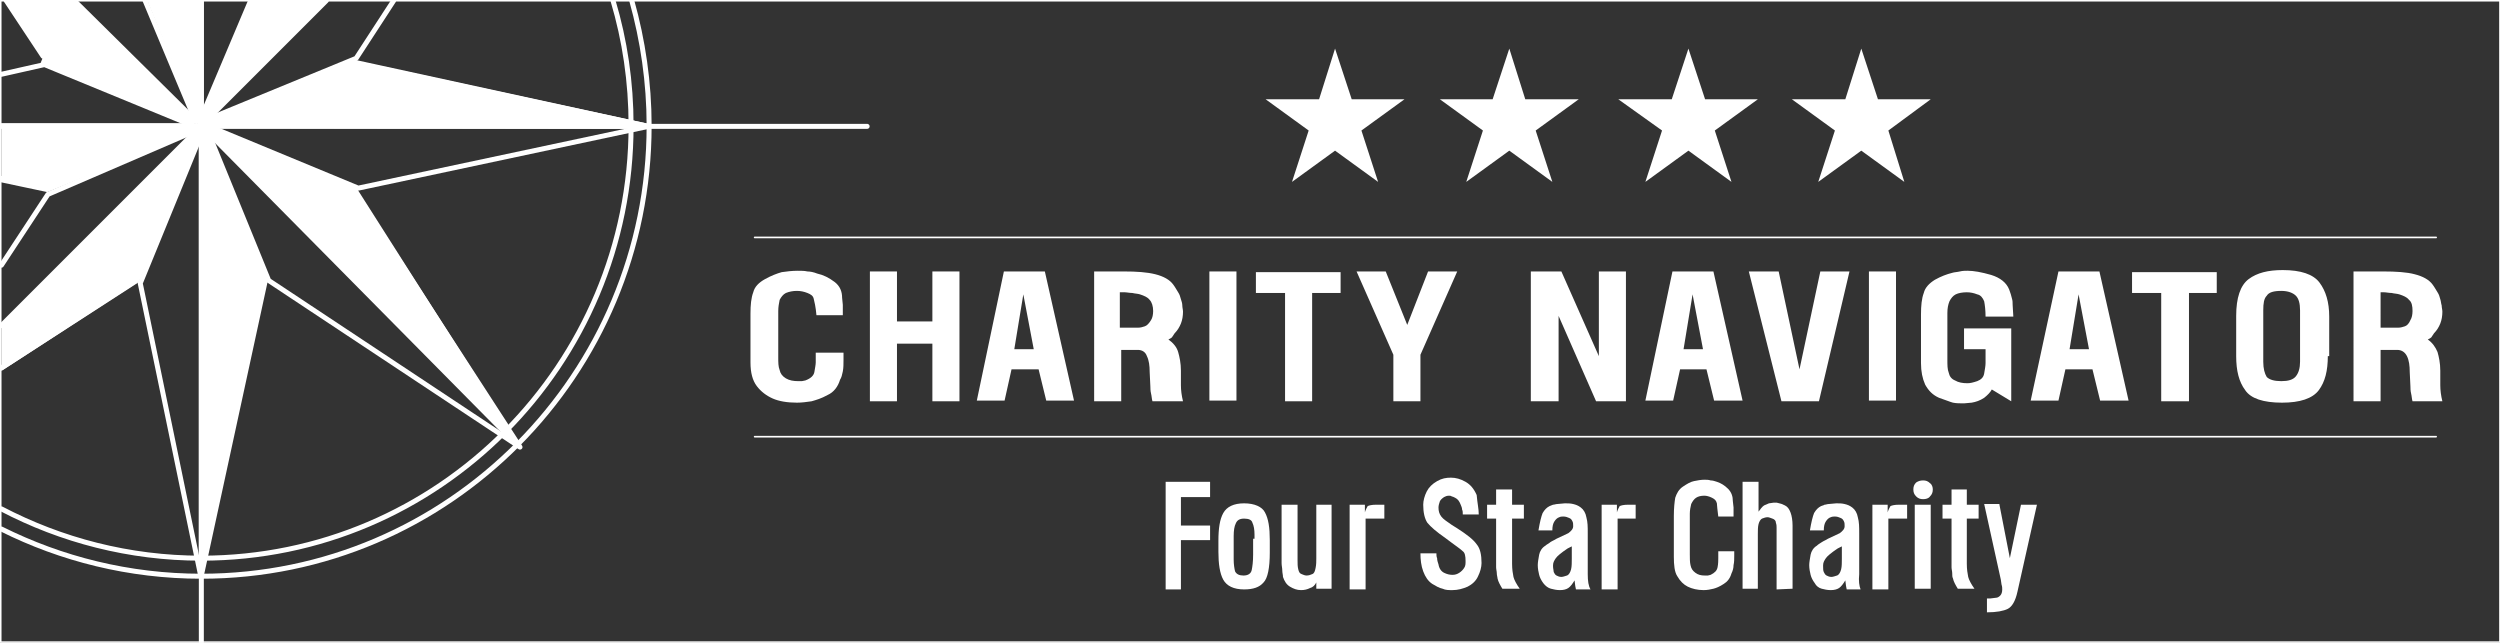 <?xml version="1.0" encoding="utf-8"?>
<!-- Generator: Adobe Illustrator 19.1.0, SVG Export Plug-In . SVG Version: 6.00 Build 0)  -->
<svg version="1.1" id="Layer_1" xmlns="http://www.w3.org/2000/svg" xmlns:xlink="http://www.w3.org/1999/xlink" x="0px" y="0px"
	 viewBox="0 0 360.1 92.6" style="enable-background:new 0 0 360.1 92.6;" xml:space="preserve">
<rect x="0" y="0" width="360.1" height="92.6" fill="#333333" stroke="none"/>
<style type="text/css">
	.st0{fill:none;stroke:#FFFFFF;stroke-width:0.72;stroke-linecap:round;stroke-linejoin:round;}
	.st1{fill:#FFFFFF;stroke:#FFFFFF;stroke-width:0.72;stroke-linecap:round;stroke-linejoin:round;}
	.st2{fill:#FFFFFF;}
	.st3{stroke:#FFFFFF;stroke-width:0.24;stroke-linecap:round;stroke-linejoin:round;}
	.st4{fill:none;stroke:#FFFFFF;stroke-width:0.24;stroke-linecap:round;stroke-linejoin:round;}
	.st5{fill:none;stroke:#FFFFFF;stroke-width:0.72;stroke-linejoin:round;}
</style>
<line class="st0" x1="0.2" y1="18.2" x2="124.9" y2="18.2"/>
<line class="st0" x1="29" y1="-0.6" x2="29" y2="93.2"/>
<path class="st0" d="M91,0.1c1.6,5.7,2.5,11.8,2.5,18C93.5,53.9,64.6,83,29,83c-10.4,0-20.2-2.5-28.8-6.8"/>
<path class="st0" d="M88.3,0.1c1.7,5.7,2.6,11.7,2.6,18c0,34.5-27.8,62.3-61.9,62.3c-10.4,0-20.2-2.6-28.8-7.1"/>
<polyline class="st1" points="29,0.1 29,18.1 21.6,0.1 "/>
<polyline class="st1" points="47,0.1 29,18.1 36.6,0.1 "/>
<polygon class="st1" points="29,18.1 51.2,9 93.4,18.2 "/>
<polygon class="st1" points="29,18.1 51.2,27.5 74.4,64 "/>
<polygon class="st1" points="29,18.1 38.2,40.5 29,82.9 "/>
<polyline class="st1" points="0.2,46.9 29,18.1 19.7,40.4 0.2,53 "/>
<polyline class="st1" points="0.2,18.1 29,18.1 6.8,27.3 0.2,25.9 "/>
<polyline class="st1" points="10.7,0.1 28.3,17.5 6.2,8.1 0.9,0.1 "/>
<polyline class="st0" points="56.7,0.1 51.3,8.4 29.9,17.2 36.9,0.1 "/>
<polyline class="st0" points="36.1,0.1 29,16.9 21.9,0.1 "/>
<polyline class="st0" points="20.9,0.1 28.1,17.3 6.8,8.5 1.2,0.1 "/>
<polyline class="st0" points="0.2,10.7 6.4,9.3 27.8,18.1 6.7,27.1 0.2,25.7 "/>
<polyline class="st0" points="0.2,38.2 6.9,28 28,18.9 19.4,40.5 0.2,53 "/>
<polygon class="st0" points="28.9,82.9 20.2,40.8 29,19.3 37.8,40.8 "/>
<polygon class="st0" points="74.9,64.4 38.7,40.4 30,19.1 51.3,28 "/>
<polygon class="st0" points="93.4,18.2 51.6,27.1 30.1,18.2 51.6,9.2 "/>
<g>
	<polygon class="st2" points="170.1,84.9 169.3,84.9 168.4,84.9 168.1,84.9 167.9,84.9 167.9,69.4 174.3,69.4 174.3,71.6 
		170.1,71.6 170.1,75.7 174.3,75.7 174.3,77.8 170.1,77.8 	"/>
	<path class="st2" d="M180.7,77.6v-0.6c0-0.7-0.1-1.3-0.3-1.7c-0.1-0.4-0.5-0.6-1.2-0.6c-0.6,0-1,0.2-1.2,0.7
		c-0.2,0.4-0.3,1-0.3,1.8v0.5V80v0.6c0,0.7,0.1,1.3,0.2,1.7c0.2,0.4,0.6,0.6,1.2,0.6c0.7,0,1.1-0.3,1.2-0.8c0.1-0.5,0.2-1.2,0.2-2.2
		V77.6z M175.5,77.9c0-1.8,0.2-3.1,0.7-4c0.5-0.9,1.5-1.4,3-1.4c1.5,0,2.6,0.5,3,1.3c0.5,0.9,0.7,2.2,0.7,4v1.8
		c0,2.2-0.3,3.7-0.9,4.3c-0.6,0.7-1.5,1-2.8,1c-1.5,0-2.5-0.5-3-1.4c-0.5-0.9-0.7-2.3-0.7-4V77.9z"/>
	<path class="st2" d="M186.9,72.7v7.7v0.3c0,0.5,0,0.9,0.1,1.3c0.1,0.4,0.2,0.6,0.5,0.7c0.2,0.1,0.5,0.2,0.7,0.2
		c0.3,0,0.6-0.1,0.8-0.2c0.3-0.1,0.4-0.4,0.5-0.9c0.1-0.5,0.1-0.9,0.1-1.4v-7.7h2.2v12.1h-2.2v-0.4v-0.5c-0.2,0.4-0.5,0.7-0.9,0.8
		c-0.4,0.2-0.8,0.3-1.3,0.3c-0.6,0-1.1-0.2-1.6-0.5c-0.5-0.3-0.8-0.8-1-1.4c0-0.3-0.1-0.6-0.1-0.9c0-0.4-0.1-0.7-0.1-1.1v-8.4H186.9
		z"/>
	<path class="st2" d="M196.7,84.9h-2.3V72.7h2.2l0,1.1c0.1-0.4,0.3-0.7,0.4-0.9c0.2-0.1,0.6-0.2,1.2-0.2h1.2v2h-2.7V84.9z"/>
	<path class="st2" d="M213,74.1h-2.3c0-0.3,0-0.5-0.1-0.7c0-0.2-0.1-0.5-0.2-0.7c-0.2-0.5-0.4-0.8-0.8-1c-0.2-0.1-0.4-0.2-0.5-0.2
		c-0.1-0.1-0.3-0.1-0.4-0.1c-0.3,0-0.5,0.1-0.7,0.2c-0.3,0.2-0.5,0.4-0.6,0.6c-0.1,0.3-0.2,0.6-0.2,0.9c0,0.5,0.1,0.9,0.4,1.3
		c0.3,0.4,0.8,0.7,1.5,1.2l0.8,0.5c1.4,0.9,2.3,1.6,2.8,2.3c0.5,0.6,0.7,1.5,0.7,2.7c0,0.6-0.2,1.3-0.5,1.9
		c-0.3,0.7-0.9,1.2-1.5,1.5c-0.7,0.3-1.4,0.5-2.2,0.5c-0.5,0-1,0-1.4-0.2c-0.5-0.1-1-0.4-1.5-0.7c-0.6-0.4-1-1-1.3-1.8
		c-0.3-0.8-0.4-1.7-0.4-2.6h2.3c0,0.2,0,0.5,0.1,0.7c0,0.3,0.1,0.6,0.2,0.9c0.1,0.6,0.4,1,0.8,1.2c0.4,0.2,0.8,0.3,1.2,0.3
		c0.4,0,0.7-0.1,1-0.3c0.3-0.2,0.5-0.4,0.7-0.7c0.2-0.3,0.2-0.6,0.2-1c0-0.7-0.1-1.2-0.4-1.4c-0.3-0.3-0.9-0.7-1.7-1.3l-0.8-0.6
		c-1.3-0.9-2.1-1.6-2.6-2.2c-0.4-0.6-0.6-1.5-0.6-2.6c0-0.6,0.2-1.3,0.5-1.9c0.3-0.6,0.8-1.1,1.5-1.5s1.3-0.5,2-0.5
		c0.7,0,1.4,0.2,2.1,0.6c0.7,0.4,1.2,1,1.6,1.9C212.8,72.5,213,73.3,213,74.1z"/>
	<path class="st2" d="M215.5,70.5h2.3v2.2h1.7v2h-1.7v6.5c0,0.8,0.1,1.4,0.2,1.9c0.1,0.4,0.4,1,0.9,1.7h-2.5c-0.3-0.5-0.6-1-0.7-1.5
		c0-0.2-0.1-0.4-0.1-0.7c0-0.3-0.1-0.6-0.1-0.9v-7h-1.3v-2h1.3V70.5z"/>
	<path class="st2" d="M225.8,79c-0.9,0.6-1.5,1.1-1.7,1.4c-0.2,0.3-0.4,0.6-0.4,1v0.2c0,0.3,0.1,0.6,0.1,0.8
		c0.1,0.2,0.2,0.4,0.4,0.5c0.2,0.1,0.4,0.2,0.7,0.2c0.2,0,0.5-0.1,0.8-0.2c0.3-0.1,0.5-0.5,0.6-0.9c0.1-0.4,0.1-1,0.1-1.5v-0.5v-1.3
		L225.8,79z M229.1,84.9H227l-0.1-0.5l-0.1-0.8c-0.3,0.5-0.6,0.9-0.9,1.1c-0.3,0.2-0.7,0.3-1.2,0.3c-0.5,0-0.9-0.1-1.3-0.2
		c-0.4-0.1-0.8-0.4-1.1-0.8c-0.3-0.4-0.5-0.8-0.6-1.2c-0.1-0.4-0.2-0.9-0.2-1.4c0-0.4,0.1-0.9,0.2-1.5c0.1-0.5,0.4-1,0.9-1.3
		c0.2-0.2,0.5-0.3,0.7-0.5c0.3-0.2,0.6-0.3,0.9-0.5l1.7-0.8c0.4-0.3,0.7-0.6,0.7-1c0-0.3,0-0.5-0.1-0.7c-0.1-0.2-0.2-0.4-0.5-0.5
		c-0.2-0.1-0.5-0.2-0.8-0.2c-0.2,0-0.4,0-0.6,0.1c-0.3,0.1-0.5,0.3-0.7,0.6c-0.2,0.3-0.3,0.7-0.3,1.3h-2c0.2-1.2,0.4-2,0.6-2.5
		c0.3-0.5,0.6-0.8,1-1c0.2-0.1,0.3-0.1,0.5-0.2c0.2,0,0.4-0.1,0.6-0.1l1.1-0.1c0.4,0,0.8,0,1.2,0.1c0.4,0.1,0.7,0.2,1.1,0.5
		c0.4,0.3,0.7,0.8,0.8,1.4c0.2,0.7,0.2,1.4,0.2,2.3v5.9C228.7,83.7,228.8,84.4,229.1,84.9z"/>
	<path class="st2" d="M233,84.9h-2.3V72.7h2.2l0,1.1c0.1-0.4,0.3-0.7,0.4-0.9c0.2-0.1,0.6-0.2,1.2-0.2h1.1v2H233V84.9z"/>
	<path class="st2" d="M249.8,74.4h-2.3c-0.1-0.9-0.2-1.6-0.2-1.9c-0.1-0.4-0.3-0.6-0.7-0.8c-0.4-0.2-0.8-0.3-1.1-0.3
		c-0.5,0-0.9,0.1-1.2,0.3c-0.3,0.2-0.5,0.5-0.7,0.9c-0.1,0.4-0.2,0.9-0.2,1.4v0.4v5.4c0,0.6,0,1.2,0.1,1.6c0.1,0.5,0.3,0.8,0.7,1.1
		c0.4,0.3,0.8,0.4,1.4,0.4h0.4l0.4-0.1c0.6-0.3,0.9-0.6,1-1.1c0.1-0.5,0.1-1,0.1-1.3v-1h2.3V80c0,0.5,0,1-0.1,1.4
		c0,0.4-0.1,0.8-0.3,1.2c-0.2,0.7-0.6,1.2-1.1,1.5c-0.6,0.4-1.1,0.6-1.5,0.7c-0.4,0.1-0.9,0.2-1.4,0.2c-0.9,0-1.7-0.2-2.3-0.5
		c-0.6-0.3-1.1-0.8-1.5-1.5c-0.4-0.6-0.5-1.6-0.5-2.8v-5.9c0-1.1,0.1-2,0.2-2.6c0.2-0.6,0.5-1.2,1.1-1.6c0.6-0.4,1.1-0.7,1.6-0.8
		c0.5-0.1,1-0.2,1.5-0.2c0.3,0,0.6,0,0.9,0.1c0.3,0,0.6,0.1,0.9,0.2c0.6,0.2,1.1,0.5,1.6,1c0.5,0.5,0.7,1.1,0.7,1.8l0.1,0.9V74.4z"
		/>
	<path class="st2" d="M255.9,84.9v-7.5v-0.9c0-0.2,0-0.4,0-0.5c0-0.2,0-0.4-0.1-0.7c0-0.3-0.2-0.5-0.5-0.6c-0.3-0.1-0.5-0.2-0.7-0.2
		c-0.3,0-0.5,0.1-0.8,0.2c-0.2,0.1-0.4,0.4-0.5,0.8c-0.1,0.4-0.1,0.9-0.1,1.4v0.4v7.5H251V69.4h2.3v4.3c0.3-0.4,0.5-0.7,0.8-0.9
		c0.2-0.1,0.5-0.2,0.7-0.3l0.7-0.1h0.4c0.1,0,0.3,0.1,0.4,0.1c0.1,0,0.4,0.1,0.8,0.3c0.4,0.2,0.6,0.5,0.8,1c0.2,0.5,0.3,1.2,0.3,1.9
		v0.6v8.5L255.9,84.9z"/>
	<path class="st2" d="M264.7,79c-0.9,0.6-1.5,1.1-1.7,1.4c-0.2,0.3-0.4,0.6-0.4,1v0.2c0,0.3,0,0.6,0.1,0.8c0.1,0.2,0.2,0.4,0.4,0.5
		c0.2,0.1,0.4,0.2,0.7,0.2c0.2,0,0.5-0.1,0.8-0.2c0.3-0.1,0.5-0.5,0.6-0.9c0.1-0.4,0.1-1,0.1-1.5v-0.5v-1.3L264.7,79z M268,84.9H266
		l-0.1-0.5l-0.1-0.8c-0.3,0.5-0.6,0.9-0.9,1.1c-0.3,0.2-0.7,0.3-1.2,0.3c-0.5,0-0.9-0.1-1.3-0.2c-0.4-0.1-0.8-0.4-1-0.8
		c-0.3-0.4-0.5-0.8-0.6-1.2c-0.1-0.4-0.2-0.9-0.2-1.4c0-0.4,0.1-0.9,0.2-1.5c0.1-0.5,0.4-1,0.9-1.3c0.2-0.2,0.4-0.3,0.7-0.5
		c0.3-0.2,0.6-0.3,0.9-0.5l1.7-0.8c0.4-0.3,0.7-0.6,0.7-1c0-0.3,0-0.5-0.1-0.7c-0.1-0.2-0.2-0.4-0.5-0.5c-0.2-0.1-0.5-0.2-0.8-0.2
		c-0.1,0-0.4,0-0.6,0.1c-0.3,0.1-0.5,0.3-0.7,0.6c-0.2,0.3-0.3,0.7-0.3,1.3h-2c0.2-1.2,0.4-2,0.6-2.5c0.3-0.5,0.6-0.8,1-1
		c0.2-0.1,0.4-0.1,0.5-0.2c0.2,0,0.4-0.1,0.6-0.1l1.1-0.1c0.4,0,0.8,0,1.2,0.1c0.4,0.1,0.7,0.2,1.1,0.5c0.4,0.3,0.7,0.8,0.8,1.4
		c0.2,0.7,0.2,1.4,0.2,2.3v5.9C267.7,83.7,267.8,84.4,268,84.9z"/>
	<path class="st2" d="M272,84.9h-2.3V72.7h2.2l0,1.1c0.1-0.4,0.3-0.7,0.4-0.9c0.2-0.1,0.6-0.2,1.2-0.2h1.2v2H272V84.9z"/>
	<path class="st2" d="M277,69.2c0.4,0,0.7,0.1,1,0.4c0.3,0.2,0.4,0.6,0.4,0.9c0,0.4-0.1,0.7-0.4,1c-0.2,0.3-0.6,0.4-1,0.4
		c-0.4,0-0.7-0.1-1-0.4c-0.3-0.3-0.4-0.6-0.4-1c0-0.4,0.1-0.7,0.4-1C276.3,69.3,276.6,69.2,277,69.2z M275.8,72.7h2.3v12.1h-2.3
		V72.7z"/>
	<path class="st2" d="M281,70.5h2.3v2.2h1.7v2h-1.7v6.5c0,0.8,0.1,1.4,0.2,1.9c0.1,0.4,0.4,1,0.9,1.7H282c-0.3-0.5-0.6-1-0.7-1.5
		c-0.1-0.2-0.1-0.4-0.1-0.7c0-0.3-0.1-0.6-0.1-0.9v-7h-1.3v-2h1.3V70.5z"/>
	<path class="st2" d="M288,72.7l1.5,7.7l1.6-7.7h2.3l-2.8,12.5c-0.3,1.4-0.8,2.2-1.4,2.5c-0.6,0.3-1.6,0.5-3,0.5v-2h0.5l0.8-0.1
		c0.2,0,0.4-0.1,0.6-0.3c0.2-0.2,0.3-0.5,0.3-0.9c0-0.2,0-0.4-0.1-0.7l-0.1-0.7l-2.4-10.9H288z"/>
</g>
<polygon class="st2" points="202.3,14.3 196.1,18.8 198.5,26.2 192.3,21.7 186.1,26.2 188.5,18.8 182.3,14.3 190,14.3 192.3,7 
	194.7,14.3 "/>
<polygon class="st2" points="227.4,14.3 221.2,18.8 223.6,26.2 217.4,21.7 211.2,26.2 213.6,18.8 207.4,14.3 215,14.3 217.4,7 
	219.7,14.3 "/>
<polygon class="st2" points="253.2,14.3 247,18.8 249.4,26.2 243.2,21.7 237,26.2 239.4,18.8 233.1,14.3 240.8,14.3 243.2,7 
	245.6,14.3 "/>
<polygon class="st2" points="278.1,14.3 272,18.8 274.3,26.2 268.1,21.7 261.9,26.2 264.3,18.8 258.1,14.3 265.8,14.3 268.1,7 
	270.5,14.3 "/>
<line class="st3" x1="108.7" y1="34.2" x2="350.9" y2="34.2"/>
<line class="st3" x1="108.7" y1="62.9" x2="350.9" y2="62.9"/>
<g>
	<path class="st2" d="M121.5,45.4h-3.9c-0.1-1.2-0.3-2-0.4-2.4c-0.1-0.4-0.4-0.6-0.9-0.8c-0.5-0.2-1-0.3-1.5-0.3
		c-0.6,0-1.1,0.1-1.6,0.3c-0.4,0.2-0.7,0.6-0.9,1c-0.1,0.5-0.2,1-0.2,1.6v0.4v6.3c0,0.7,0,1.3,0.2,1.8c0.1,0.5,0.4,0.9,0.9,1.2
		c0.5,0.3,1.1,0.4,1.8,0.4h0.5l0.5-0.1c0.8-0.3,1.2-0.7,1.3-1.2c0.1-0.6,0.2-1.1,0.2-1.4v-1.4h4v1c0,0.6,0,1.2-0.1,1.7
		c-0.1,0.5-0.2,0.9-0.4,1.2c-0.3,1-0.9,1.8-1.8,2.2c-0.9,0.5-1.6,0.7-2.3,0.9c-0.7,0.1-1.4,0.2-2.1,0.2c-1.4,0-2.6-0.2-3.5-0.6
		c-0.9-0.4-1.7-1-2.3-1.8c-0.6-0.8-0.9-1.9-0.9-3.4v-7c0-1.3,0.1-2.3,0.4-3.1c0.2-0.8,0.8-1.4,1.7-1.9c0.9-0.5,1.7-0.8,2.4-1
		c0.7-0.1,1.5-0.2,2.3-0.2c0.5,0,1,0,1.4,0.1c0.4,0,0.9,0.1,1.4,0.3c0.9,0.2,1.7,0.6,2.5,1.2c0.8,0.6,1.1,1.4,1.1,2.3l0.1,1V45.4z"
		/>
	<polygon class="st2" points="125.3,39.1 129.2,39.1 129.2,46.3 134.3,46.3 134.3,39.1 138.2,39.1 138.2,57.8 134.3,57.8 
		134.3,49.5 129.2,49.5 129.2,57.8 125.3,57.8 	"/>
	<path class="st2" d="M146.1,50.3h2.8l-1.5-7.9L146.1,50.3z M144.6,39.1h5.9l4.2,18.6h-4l-1.1-4.5h-3.9l-1,4.5h-4L144.6,39.1z"/>
	<path class="st2" d="M161.4,47.2h2.5c0.4,0,0.7-0.1,1-0.2c0.3-0.1,0.6-0.4,0.9-0.9c0.2-0.3,0.3-0.8,0.3-1.3c0-0.7-0.2-1.3-0.5-1.6
		c-0.3-0.4-0.8-0.6-1.4-0.8c-0.3-0.1-0.7-0.1-1.1-0.2c-0.4,0-0.8-0.1-1.1-0.1h-0.6h-0.1V47.2z M163.9,50.4h-2.4v7.4h-3.9V39.1h4.3
		c1.8,0,3.3,0.1,4.5,0.4c1.2,0.3,2.1,0.8,2.6,1.5c0.3,0.4,0.5,0.8,0.7,1.1c0.2,0.3,0.3,0.6,0.4,1c0.1,0.3,0.2,0.6,0.2,0.9
		c0,0.3,0.1,0.6,0.1,0.9c0,0.6-0.1,1.2-0.3,1.7c-0.2,0.5-0.5,1-0.9,1.4l-0.4,0.6c-0.1,0.1-0.3,0.2-0.5,0.3c0.7,0.5,1.2,1.1,1.4,1.8
		c0.2,0.7,0.4,1.6,0.4,2.7v2.1c0,0.7,0.1,1.5,0.3,2.3H166c-0.1-0.3-0.1-0.7-0.2-1.1c-0.1-0.4-0.1-0.8-0.1-1l-0.1-2.1
		c0-0.9-0.1-1.7-0.4-2.3C165,50.7,164.5,50.4,163.9,50.4z"/>
	<rect x="174.2" y="39.1" class="st2" width="3.9" height="18.6"/>
	<polygon class="st2" points="180.9,42.2 180.9,39.2 193.1,39.2 193.1,42.2 189,42.2 189,57.8 185.1,57.8 185.1,42.2 	"/>
	<polygon class="st2" points="195.4,39.1 199.6,39.1 202.7,46.8 205.7,39.1 209.9,39.1 204.6,51.1 204.6,57.8 200.7,57.8 
		200.7,51.1 	"/>
	<polygon class="st2" points="224.5,45.5 224.5,57.8 220.5,57.8 220.5,39.1 224.9,39.1 230.3,51.3 230.3,39.1 234.2,39.1 
		234.2,57.8 229.9,57.8 	"/>
	<path class="st2" d="M242.5,50.3h2.8l-1.5-7.9L242.5,50.3z M240.9,39.1h5.9l4.2,18.6h-4.1l-1.1-4.5H242l-1,4.5h-4L240.9,39.1z"/>
	<polygon class="st2" points="251.9,39.1 256.2,39.1 259.2,53.2 262.2,39.1 266.4,39.1 262,57.8 256.6,57.8 	"/>
	<rect x="269.2" y="39.1" class="st2" width="3.9" height="18.6"/>
	<path class="st2" d="M286,50.3h-3.1v-3h6.8v10.5l-2.8-1.7c-0.2,0.4-0.6,0.8-1.1,1.2c-0.6,0.4-1.2,0.6-1.8,0.7l-1.1,0.1
		c-0.6,0-1.1,0-1.6-0.1c-0.4-0.1-1.1-0.4-2-0.7c-0.9-0.4-1.5-1-2-1.9c-0.4-0.9-0.6-1.9-0.6-3.1v-7c0-1.3,0.1-2.3,0.4-3.1
		c0.2-0.8,0.8-1.4,1.6-1.9c0.9-0.5,1.7-0.8,2.5-1c0.3-0.1,0.7-0.1,1.1-0.2s0.8-0.1,1.1-0.1c0.9,0,2,0.2,3.4,0.6
		c1.3,0.4,2.2,1.1,2.6,2.1c0.2,0.5,0.3,0.9,0.4,1.3c0.1,0.3,0.1,0.6,0.1,0.9l0.1,1.7H286c0-0.9-0.1-1.7-0.2-2.2
		c-0.2-0.5-0.5-0.9-1-1c-0.5-0.2-1-0.3-1.5-0.3c-0.6,0-1.2,0.1-1.6,0.3c-0.4,0.2-0.7,0.6-0.9,1c-0.2,0.5-0.3,1-0.3,1.7v0.4v6.3
		c0,0.8,0,1.4,0.2,1.9c0.1,0.5,0.4,0.9,0.9,1.1c0.5,0.3,1.1,0.4,1.8,0.4c0.4,0,0.8-0.1,1.4-0.3c0.5-0.2,0.9-0.5,1-1.1
		c0.1-0.6,0.2-1.1,0.2-1.5V51V50.3z"/>
	<path class="st2" d="M298.1,50.3h2.8l-1.5-7.9L298.1,50.3z M296.5,39.1h5.9l4.2,18.6h-4.1l-1.1-4.5h-3.9l-1,4.5h-4L296.5,39.1z"/>
	<polygon class="st2" points="307.1,42.2 307.1,39.2 319.3,39.2 319.3,42.2 315.3,42.2 315.3,57.8 311.3,57.8 311.3,42.2 	"/>
	<path class="st2" d="M331.3,44.7c0-1-0.2-1.7-0.6-2.1c-0.4-0.4-1.1-0.7-2.1-0.7c-1.1,0-1.8,0.2-2.1,0.7c-0.4,0.4-0.5,1.1-0.5,2.1
		v7.4c0,1,0.2,1.7,0.5,2.2c0.4,0.4,1.1,0.6,2.1,0.6c1,0,1.7-0.2,2.1-0.7c0.4-0.5,0.6-1.2,0.6-2.1V44.7z M335.3,51.3
		c0,2.1-0.4,3.7-1.3,4.9c-0.9,1.2-2.7,1.8-5.3,1.8c-2.7,0-4.5-0.6-5.3-1.8c-0.9-1.2-1.3-2.8-1.3-4.9v-5.8c0-2.6,0.6-4.4,1.8-5.3
		c1.2-0.9,2.8-1.3,4.9-1.3c2.6,0,4.4,0.6,5.3,1.8c0.9,1.2,1.4,2.8,1.4,4.9V51.3z"/>
	<path class="st2" d="M342.9,47.2h2.5c0.4,0,0.7-0.1,1-0.2c0.3-0.1,0.6-0.4,0.8-0.9c0.2-0.3,0.3-0.8,0.3-1.3c0-0.7-0.1-1.3-0.5-1.6
		c-0.3-0.4-0.8-0.6-1.4-0.8c-0.3-0.1-0.7-0.1-1.1-0.2c-0.4,0-0.8-0.1-1.1-0.1H343h-0.1V47.2z M345.3,50.4h-2.4v7.4h-3.9V39.1h4.3
		c1.8,0,3.4,0.1,4.5,0.4c1.2,0.3,2.1,0.8,2.6,1.5c0.3,0.4,0.5,0.8,0.7,1.1c0.2,0.3,0.3,0.6,0.4,1c0.1,0.3,0.1,0.6,0.2,0.9
		c0,0.3,0.1,0.6,0.1,0.9c0,0.6-0.1,1.2-0.3,1.7c-0.2,0.5-0.5,1-0.9,1.4l-0.4,0.6c-0.1,0.1-0.3,0.2-0.5,0.3c0.7,0.5,1.1,1.1,1.4,1.8
		c0.2,0.7,0.4,1.6,0.4,2.7v2.1c0,0.7,0.1,1.5,0.3,2.3h-4.3c-0.1-0.3-0.1-0.7-0.2-1.1c-0.1-0.4-0.1-0.8-0.1-1l-0.1-2.1
		c0-0.9-0.1-1.7-0.4-2.3C346.4,50.7,345.9,50.4,345.3,50.4z"/>
</g>
<rect x="0.1" y="0.1" class="st4" width="360" height="92.4"/>
<line class="st5" x1="6" y1="8.7" x2="28" y2="17.8"/>
</svg>
